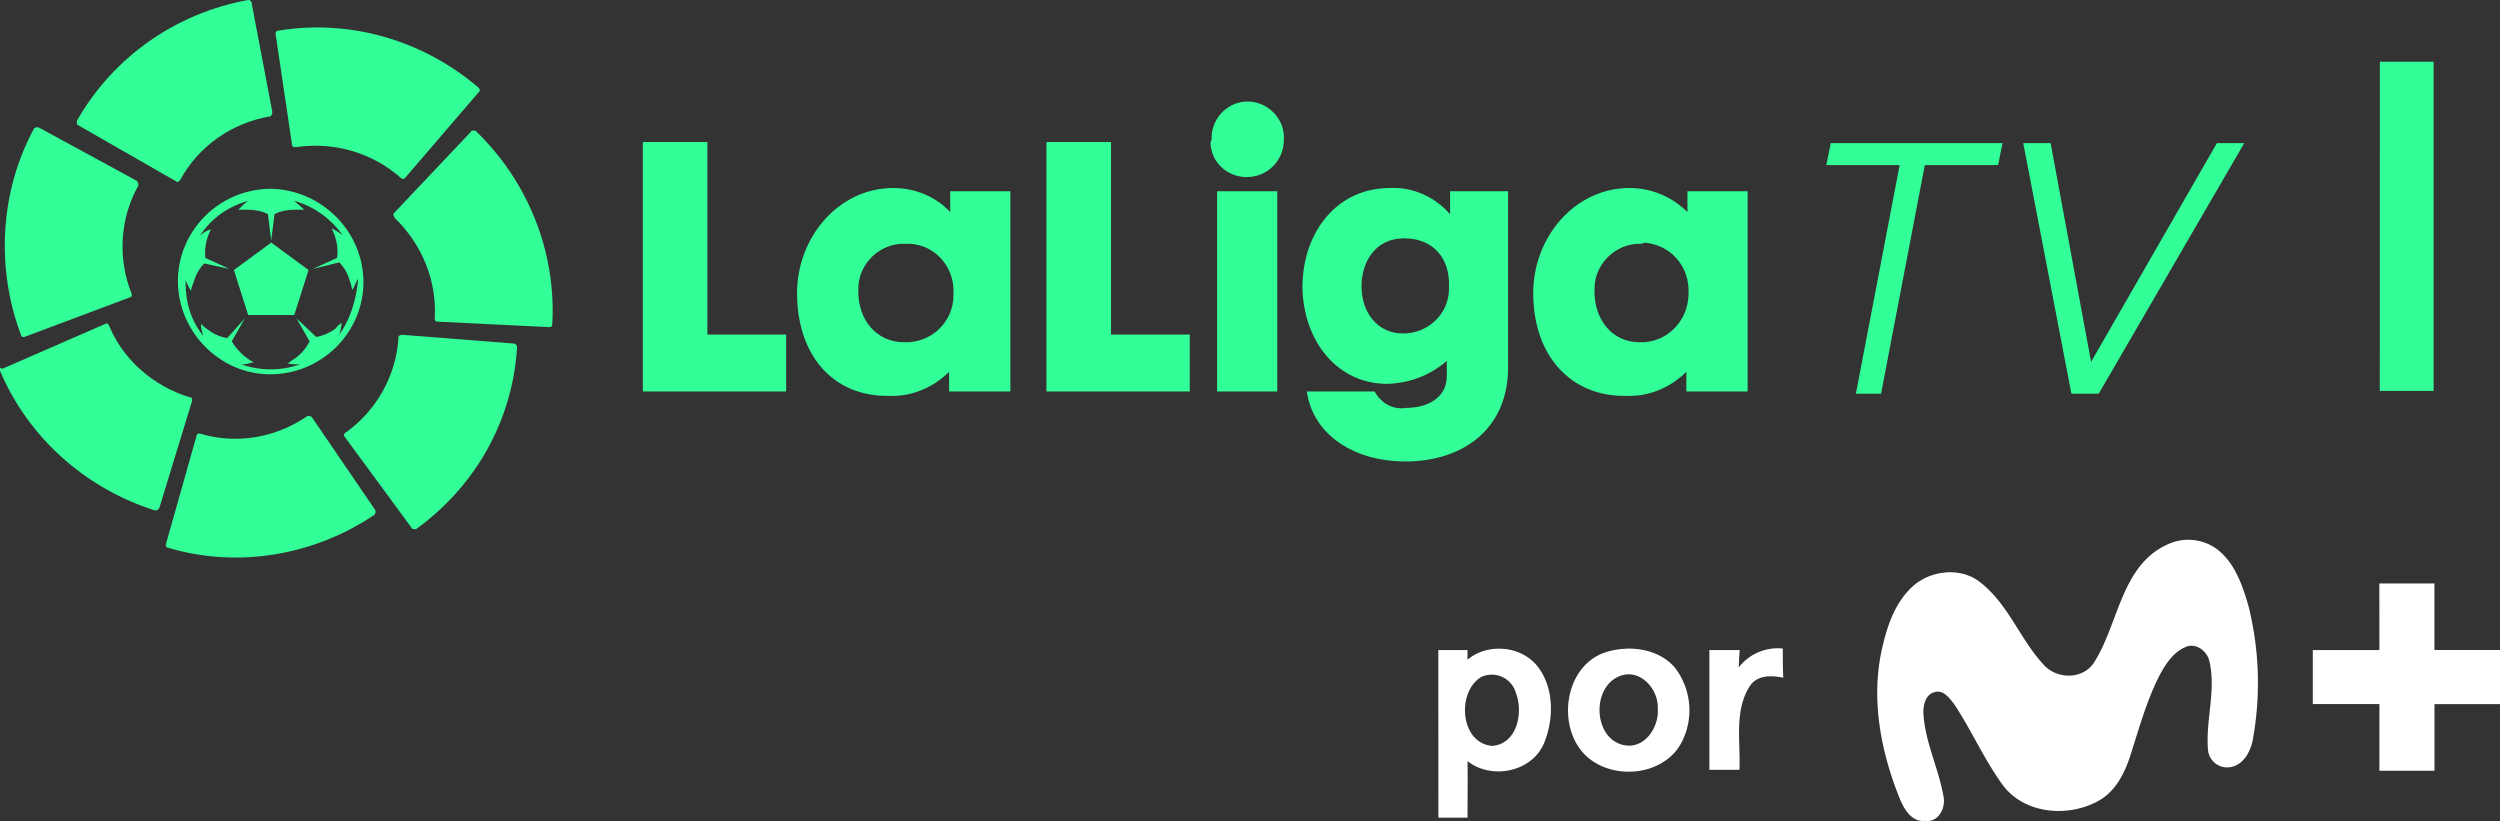 <svg width="1035.8" height="340.17" version="1.1" viewBox="0 0 1035.8 340.17" xmlns="http://www.w3.org/2000/svg">
 <rect x="0" y="0" width="1035.8" height="340.17" fill="#333333" stroke="none"/>
 <path class="cls-1" d="m986.03 25.571h22.264q0 68.202 0 136.4-11.184 0-22.305 0 0.062-68.202 0.042-136.4z" fill="#3f9" stroke-width="1.998"/>
 <g transform="matrix(4.548 0 0 4.548 316.14 -85.301)" fill="#3f9">
  <path d="m-62.505 29.755v0.3l0.1 0.1 8.9 5.1c0.1 0.1 0.2 0.1 0.3 0l0.1-0.1c1.7-3.1 4.7-5.2 8.2-5.8 0 0 0.1 0 0.1-0.1 0.1-0.1 0.1-0.2 0.1-0.3l-1.9-10s0-0.1-0.1-0.1c0-0.1-0.1-0.1-0.2-0.1-6.6 1.2-12.3 5.2-15.6 11"/>
  <path d="m-67.605 49.255c0 0.1 0.1 0.2 0.2 0.2h0.1l9.6-3.6c0.1 0 0.2-0.1 0.2-0.2v-0.1c-1.3-3.2-1.1-6.9 0.6-9.9v-0.1c0-0.1-0.1-0.2-0.1-0.3l-9-4.9h-0.1c-0.1 0-0.2 0-0.3 0.1-3.1 5.7-3.5 12.7-1.2 18.8"/>
  <path d="m-55.405 65.255c0.1 0 0.2 0 0.3-0.1l0.1-0.1 3-9.8c0-0.1 0-0.2-0.1-0.3h-0.1c-3.3-1-6.1-3.4-7.4-6.6-0.1-0.1-0.2-0.2-0.3-0.1l-9.4 4.1-0.2-0.1v0.3c2.6 6.1 7.8 10.7 14.1 12.7"/>
  <path d="m-35.405 65.655c0.1-0.1 0.1-0.2 0.1-0.3v-0.1l-5.8-8.5c-0.1-0.1-0.2-0.1-0.3-0.1h-0.1c-2.9 2-6.5 2.6-9.8 1.6h-0.1c-0.1 0-0.2 0.1-0.2 0.2l-2.8 9.9v0.1c0 0.1 0.1 0.2 0.2 0.2 6.4 1.9 13.3 0.7 18.8-3"/>
  <path d="m-22.405 50.355c0-0.1-0.1-0.2-0.2-0.3h-0.1l-10.2-0.8c-0.1 0-0.2 0.1-0.3 0.1v0.1c-0.2 3.5-2 6.7-4.8 8.7 0 0-0.1 0-0.1 0.1-0.1 0.1-0.1 0.2 0 0.3l6.1 8.3 0.1 0.1h0.3c5.4-3.9 8.8-9.9 9.2-16.6"/>
  <path d="m-26.205 30.655h-0.3s-0.1 0-0.1 0.1l-7 7.4c-0.1 0.1-0.1 0.2 0 0.3v0.1c2.5 2.4 3.9 5.7 3.7 9.2v0.1c0 0.1 0.1 0.2 0.2 0.2l10.2 0.5h0.1c0.1 0 0.2-0.1 0.2-0.2 0.4-6.6-2.2-13.1-7-17.7"/>
  <path d="m-44.205 21.555c-0.1 0-0.2 0.1-0.2 0.2v0.1l1.5 10.1c0 0.1 0.1 0.2 0.2 0.2h0.2c3.4-0.5 6.9 0.5 9.5 2.8 0 0 0.1 0 0.1 0.1 0.1 0 0.2 0 0.3-0.1l6.7-7.8 0.1-0.1c0-0.1 0-0.2-0.1-0.3-5-4.3-11.7-6.3-18.3-5.2"/>
  <path d="m-38.605 49.255c0.1-0.3 0.2-0.7 0.2-1.1-0.2 0.2-0.4 0.3-0.5 0.5-0.5 0.4-1.2 0.7-1.8 0.8l-1.8-1.7 1.2 2.1c-0.3 0.6-0.8 1.2-1.4 1.6-0.2 0.1-0.4 0.3-0.6 0.4 0.4 0.1 0.7 0.1 1.1 0.1-1.7 0.6-3.6 0.6-5.3 0 0.4 0 0.7-0.1 1.1-0.2-0.8-0.4-1.5-1.1-2-1.9l1.2-2.1-1.6 1.8c-0.7-0.1-1.3-0.4-1.8-0.8-0.2-0.1-0.4-0.3-0.6-0.5 0 0.4 0.1 0.7 0.2 1.1-1.1-1.4-1.6-3-1.6-4.8v-0.3c0.1 0.3 0.3 0.7 0.5 1 0-0.2 0.1-0.5 0.2-0.7 0.2-0.7 0.5-1.3 1-1.8l2.3 0.5-2.2-1c-0.1-0.9 0.1-1.8 0.5-2.6-0.4 0.1-0.7 0.3-1 0.6 1-1.6 2.6-2.7 4.4-3.2-0.3 0.2-0.6 0.5-0.9 0.8h0.7c0.7 0 1.4 0.1 2 0.4l0.3 2.4 0.3-2.4c0.6-0.3 1.3-0.4 2-0.4h0.7c-0.3-0.3-0.6-0.5-0.9-0.8 1.8 0.5 3.3 1.6 4.4 3.1-0.3-0.2-0.6-0.4-1-0.6 0.1 0.2 0.2 0.4 0.3 0.7 0.2 0.6 0.3 1.3 0.2 2l-2.2 1 2.4-0.6c0.5 0.5 0.8 1.1 1 1.8 0.1 0.2 0.1 0.5 0.2 0.7 0.2-0.3 0.3-0.7 0.5-1v0.3c-0.2 1.7-0.7 3.4-1.7 4.8m-6.2-13.3c-4.7 0-8.5 3.8-8.5 8.4s3.8 8.5 8.4 8.5c4.7 0 8.5-3.8 8.5-8.4s-3.8-8.4-8.4-8.5"/>
  <polygon transform="translate(-69.505,18.755)" points="28.1 24.6 24.7 22.1 21.3 24.6 22.6 28.7 26.8 28.7"/>
 </g>
 <g transform="translate(205.25 .008)" fill="#fff" stroke-width="1.925">
  <path d="m693.16 225.4a20.127 20.127 0 0 1 20.376 2.303c7.304 5.768 10.374 14.981 12.864 23.592a131.53 131.53 0 0 1 1.867 54.425c-0.83 5.332-3.922 11.453-9.856 12.18a7.968 7.968 0 0 1-8.839-7.179c-1.058-12.2 3.382-24.442 0.622-36.56-0.768-3.942-4.772-7.428-8.881-6.474-5.332 1.722-8.798 6.598-11.391 11.308-5.415 10.25-8.528 21.517-12.034 32.493-2.407 7.968-6.225 16.288-13.923 20.438-12.449 6.785-30.294 5.374-39.299-6.494-7.781-10.603-13.051-22.824-20.272-33.717-1.93-2.469-4.606-6.225-8.3-4.876-3.548 0.975-4.461 5.167-4.461 8.3 0.539 11.993 6.225 22.824 8.3 34.589 1.141 4.772-1.93 11.163-7.573 10.374-5.312 0.602-8.466-4.482-10.271-8.673-7.947-19.421-12.221-41.104-7.739-61.915 2.075-9.586 5.312-19.587 12.719-26.434 7.407-6.847 20.044-8.3 28.156-1.805 11.599 9.005 16.475 23.592 26.247 34.132 5.374 5.976 15.79 6.225 20.604-0.498 10.582-16.163 11.287-40.855 31.082-49.507z"/>
  <path d="m780.56 241.73h22.824v27.575h27.202v22.43h-27.181q0 13.798 0 27.575h-22.824v-27.596h-27.596v-22.388h27.596z"/>
  <path d="m515.16 276.5a20.396 20.396 0 0 1 18.238-7.802c0 4.025 0 8.051 0.207 12.097-4.959-1.058-11.038-1.183-14.026 3.693-6.391 10.271-3.61 23.011-4.15 34.443q-6.225 0-12.449 0v-49.611h12.574c-0.249 2.49-0.311 4.772-0.394 7.179z"/>
  <path d="m390.68 269.32h12.076v4.005c8.403-7.075 22.45-5.83 29.173 2.946 6.723 8.777 6.66 21.537 2.594 31.518-4.918 12.076-21.807 15.416-31.746 7.553 0.124 7.802 0 15.624 0 23.426h-12.076zm17.865 11.121c-10.374 6.038-8.943 27.492 4.461 28.592 10.374-0.788 12.968-13.86 9.793-21.994a10.374 10.374 0 0 0-14.255-6.598z"/>
  <path d="m460.3 270.13c9.607-2.905 21.496-1.515 28.364 6.453a28.903 28.903 0 0 1 2.614 31.352c-8.3 15.064-32.783 15.728-42.349 1.764-8.798-12.844-4.585-34.609 11.37-39.568zm5.042 10.188c-11.536 5.083-10.25 26.579 2.905 28.509 8.3 1.162 14.006-7.885 13.342-15.396 0.332-8.237-7.739-16.952-16.246-13.113z"/>
 </g>
 <g transform="matrix(4.532 0 0 4.532 -.139 .852)" fill="#3f9">
  <path d="m173.7 14.9h-6.7l0.4-2h15.7l-0.4 2h-6.7l-4 20.9h-2.3z"/>
  <path d="m191.2 32.9 11.5-20h2.5l-13.3 22.9h-2.5l-4.4-22.9h2.5z"/>
  <polygon points="58.8 12.8 64.7 12.8 64.7 30.4 71.9 30.4 71.9 35.6 58.8 35.6"/>
  <path d="m82.8 22.1c-2.3-0.1-4.3 1.8-4.3 4.1v0.3c0 2.5 1.6 4.6 4.2 4.6 2.4 0.1 4.5-1.8 4.5-4.3v-0.2c0.1-2.4-1.7-4.4-4-4.5h-0.4m-9.9 4.5c0-5.1 3.8-9.6 8.8-9.6 2 0 3.9 0.8 5.2 2.2v-1.9h5.5v18.3h-5.6v-1.8c-1.4 1.4-3.4 2.3-5.5 2.2-5 0.1-8.4-3.6-8.4-9.4"/>
  <polygon points="95.7 12.8 101.6 12.8 101.6 30.4 108.8 30.4 108.8 35.6 95.7 35.6"/>
  <path d="m116.8 35.6h-5.5v-18.3h5.5zm-6-23c-0.1-1.8 1.3-3.4 3.1-3.5s3.4 1.3 3.5 3.1v0.4c0 1.9-1.5 3.4-3.4 3.4-1.8 0-3.3-1.4-3.3-3.2l0.1-0.2"/>
  <path d="m128.4 21.6c-2.6 0-3.9 2.1-3.9 4.4s1.4 4.3 3.8 4.3c2.3 0 4.2-1.8 4.2-4.1v-0.2c0.1-2.4-1.3-4.4-4.1-4.4m-9.3 4.5c0-5 3.1-9.1 8-9.1 2.1-0.1 4.1 0.8 5.5 2.4v-2.1h5.3v16.1c0 5.7-4.2 8.6-9.4 8.6-4.5 0-8.4-2.3-9-6.4h6.2c0.6 1.1 1.7 1.7 2.9 1.5 1.9 0 3.7-0.9 3.7-2.9v-1.4c-1.5 1.3-3.3 2-5.3 2.1-4.6 0.1-7.8-3.8-7.9-8.8"/>
  <path d="m150.1 22.1c-2.3-0.1-4.3 1.8-4.3 4.1v0.3c0 2.5 1.6 4.6 4.1 4.6 2.4 0.1 4.4-1.8 4.5-4.3v-0.2c0.1-2.4-1.6-4.4-4-4.6l-0.3 0.1m-9.9 4.5c0-5.1 3.8-9.6 8.8-9.6 2 0 3.9 0.8 5.3 2.2v-1.9h5.5v18.3h-5.6v-1.8c-1.4 1.4-3.4 2.3-5.5 2.2-5 0.1-8.5-3.6-8.5-9.4"/>
 </g>
</svg>
